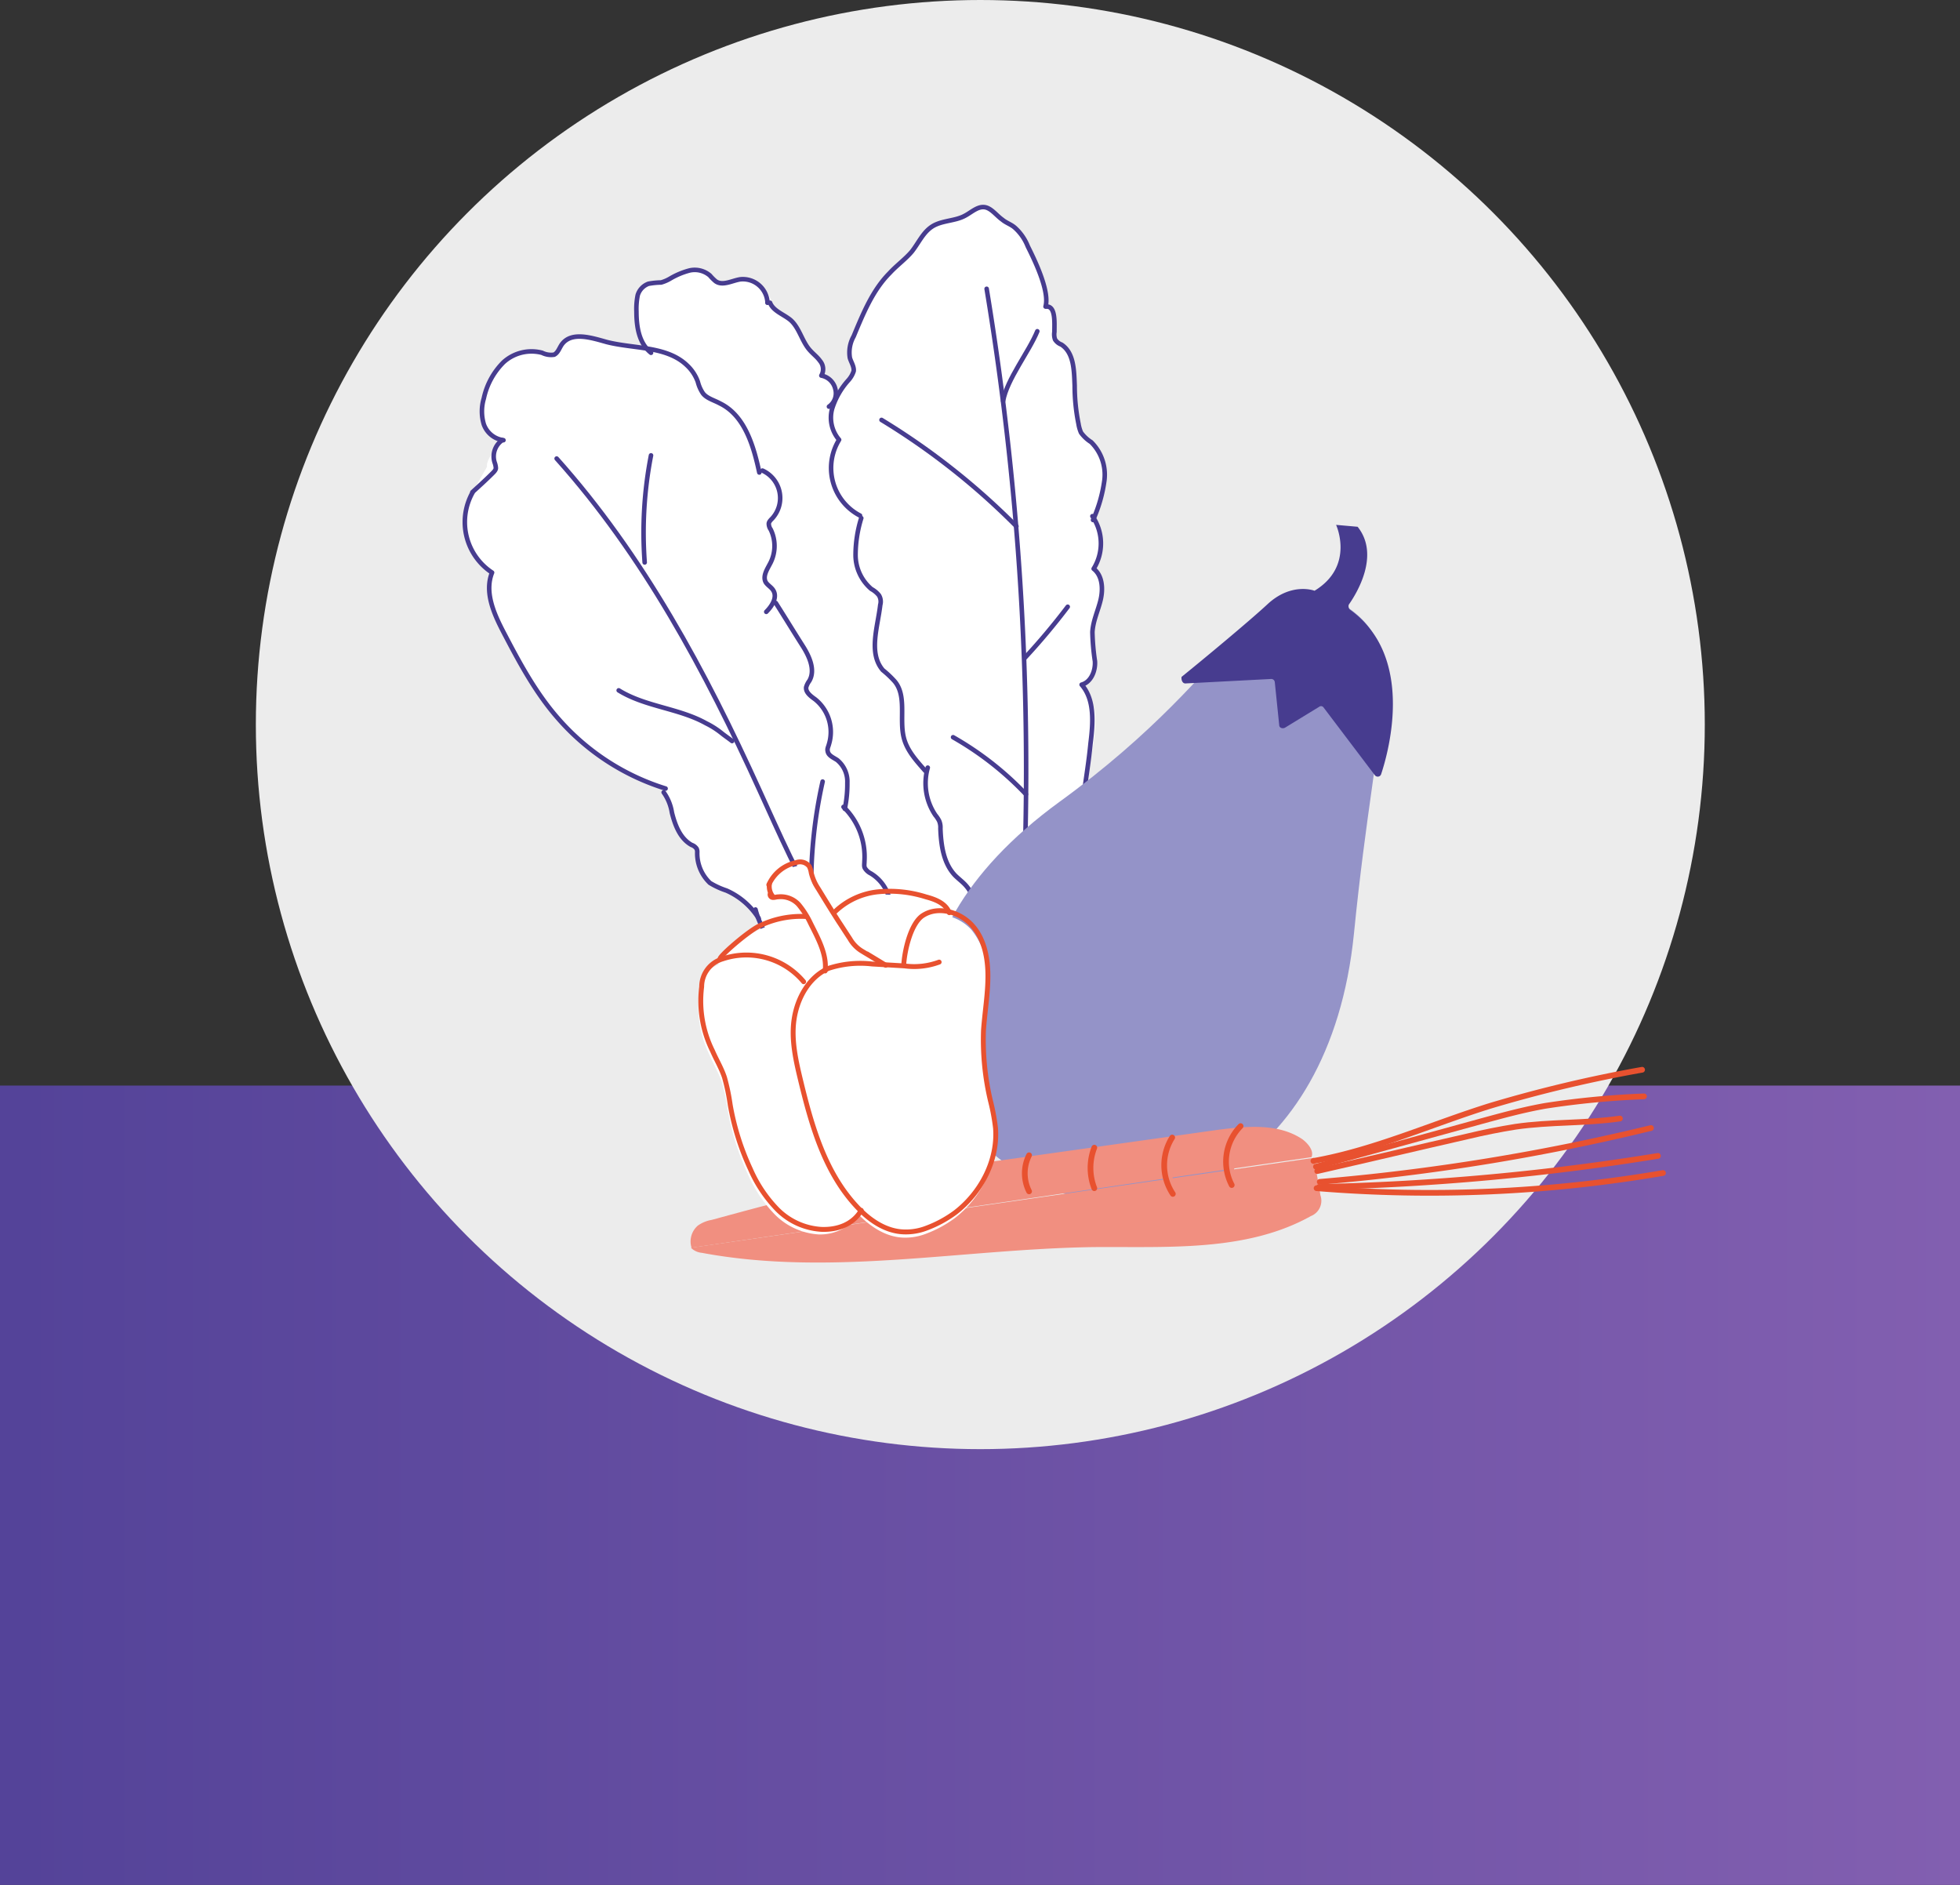 <svg id="Layer_1" data-name="Layer 1" xmlns="http://www.w3.org/2000/svg" xmlns:xlink="http://www.w3.org/1999/xlink" viewBox="0 0 309.5 297.6"><rect x="0" y="0" width="309.5" height="297.6" fill="#333333" stroke="none"/><defs><style>.cls-1{fill:url(#linear-gradient);}.cls-2{fill:#ececec;}.cls-3{fill:#fff;}.cls-10,.cls-4,.cls-9{fill:none;}.cls-4{stroke:#473c8f;stroke-width:0.72px;}.cls-10,.cls-4,.cls-8,.cls-9{stroke-linecap:round;stroke-linejoin:round;}.cls-5{fill:#9493c8;}.cls-6{fill:#473c8f;}.cls-7,.cls-8{fill:#f18f80;}.cls-10,.cls-8,.cls-9{stroke:#e8512f;}.cls-8,.cls-9{stroke-width:0.9px;}.cls-10{stroke-width:0.77px;}</style><linearGradient id="linear-gradient" x1="4.1" y1="-40.1" x2="313.6" y2="-40.1" gradientTransform="translate(-4.1 274.6)" gradientUnits="userSpaceOnUse"><stop offset="0.01" stop-color="#544399"/><stop offset="1" stop-color="#825fb0"/></linearGradient></defs><title>Food</title><rect class="cls-1" y="171.4" width="309.5" height="126.2"/><circle class="cls-2" cx="154.8" cy="114.4" r="114.4"/><path class="cls-3" d="M173.8,86.9a7.84,7.84,0,0,0-1.1-5.2c.4-1.1.8-2.1,1.1-3.2.5-1.7.9-3.6.4-4.9v-.1a6.72,6.72,0,0,0-2-3.8,5.72,5.72,0,0,1-1.6-1.5l-.3-.6c-.1-.2-.1-.5-.2-.7-.5-3.6.4-8.4-1.2-10.4h0a4.59,4.59,0,0,0-1.5-2.1c-.1-.1-.3-.2-.4-.3l-.6-.6a14,14,0,0,0-.2-3.1h0c-.1-1.1-.3-2.2-1.2-2.1a7.66,7.66,0,0,0-.6-4.3,18.06,18.06,0,0,0-1.2-3c-.4-.9-.8-1.6-1-2.1a8.08,8.08,0,0,0-2.1-3c-.6-.5-1.3-.7-1.9-1.2-.9-.7-1.7-1.9-2.9-2s-2.1.9-3.1,1.4a5.74,5.74,0,0,1-1.2.5h0a23.63,23.63,0,0,0-3.8,1.1,6.06,6.06,0,0,0-1.9,2c-1.3,1.3-2.4,2.9-4.2,4.7a.09.09,0,0,1-.1.1h0l-.6.6c-2.7,2.8-4.2,6.5-5.7,10a5.88,5.88,0,0,0-.6,3.4c.2.7.7,1.4.6,2.1a9.33,9.33,0,0,1-.5,1c-.1.1-.2.3-.3.4a12.76,12.76,0,0,0-2.2,3.5l-.1-.3a2.58,2.58,0,0,0,.3-1.9,2.79,2.79,0,0,0-2.2-2.1,2,2,0,0,0-.2-2.3c-.5-.7-1.1-1.1-1.7-1.8-1.2-1.4-1.6-3.5-3-4.7-.7-.6-1.6-1-2.3-1.6l-1-2a4.45,4.45,0,0,0-2.3-2.3,4.14,4.14,0,0,0-2.4-.6c-1.3.2-2.8,1.1-3.9.3-.4-.2-.6-.6-.9-.9a3.68,3.68,0,0,0-3.2-.8,12.06,12.06,0,0,0-3.1,1.3,9.08,9.08,0,0,1-1.4.6,14.89,14.89,0,0,0-2,.2,2.77,2.77,0,0,0-1.7,1.8,5.59,5.59,0,0,0-.2,2.6c.1,2.1.4,4.3,1.7,5.8-2-.3-4.2-.5-6.2-1-2.5-.6-5.6-1.7-7.1.4-.4.5-.6,1.3-1.2,1.6s-1.3-.1-1.9-.3A6.25,6.25,0,0,0,79.6,57a10,10,0,0,0-3.1,5.7,8.14,8.14,0,0,0,0,4.1,3.8,3.8,0,0,0,3.1,2.5l-.4.4.2-.3a2.59,2.59,0,0,0-1.1,1.4c-.7.9-1.5,2-1.4,2.9h0l-1.6,2.8c-.1.2-.2.3-.3.5l-.4.6.1-.1a.3.3,0,0,1-.1.2h0a9.54,9.54,0,0,0,3.1,12.6c-1.2,3,.3,6.3,1.7,9.2,2.5,4.9,5.1,9.7,8.7,13.8a37.86,37.86,0,0,0,15.3,10.5l1.5,1.2a17.45,17.45,0,0,1,1.3,3.2,18.75,18.75,0,0,0,.7,2.2,4.37,4.37,0,0,0,2.8,3.1h0a.09.09,0,0,1,.1.1h0l.3.3c0,.1.1.1.1.2a.37.37,0,0,0,.1.3,6.26,6.26,0,0,0,1.1,4v.1l.1.1.2.2a3.41,3.41,0,0,0,.6.6,2.44,2.44,0,0,0,.7.4c1.3.8,2.8,1.4,4.2,2.2a9.47,9.47,0,0,1,1.5,1.4l-.6-.8a4.34,4.34,0,0,1,1.2,1.1c.12.34.25.67.4,1a11.5,11.5,0,0,0-1-1.3l1,1.3a12.85,12.85,0,0,0,2.3,4.1,7,7,0,0,0,1.2,1.3l.1.1.2.2c2.9,2.4,2.5,2.5,3.4,4.1a4.13,4.13,0,0,0,3.1,3,3.53,3.53,0,0,1,1.1.3c1.4.5,1.5,2.7,3.2,3.2.2.1.5.1.8.2s.3.2.5.2c1.3.5,2.7.6,4,1a11.51,11.51,0,0,1,3.6,1.5,10.59,10.59,0,0,0,3.3,4c0,.2,0,.3.1.4a.28.28,0,0,0,.5,0,12.21,12.21,0,0,0,8.6,1.7h.1a16.77,16.77,0,0,0,5.8-1.6,9.1,9.1,0,0,0,4.3-4.8s5.9-2.9,6.3-14.3v-.1a62.88,62.88,0,0,0-.6-20.3,13.32,13.32,0,0,1-.4-2.8c.4-3.9,3-13.5,1.1-15.2h0a7.39,7.39,0,0,0-1.4-2.8.76.76,0,0,0,.3-.1c.2-.1.3-.2.5-.3s.1-.1.2-.1l.1-.1a2.26,2.26,0,0,0,.9-1.6h0a4.57,4.57,0,0,0,.2-1.6c0-1.5-.5-3.1-.4-4.6a4.86,4.86,0,0,1,.2-1.2v-.3c.4-1.3.8-2.5,1.1-3.5v-.1a1.51,1.51,0,0,0,.1-.7c0-.3.1-.5.1-.8a4.08,4.08,0,0,0-1.3-3.5A7.19,7.19,0,0,0,173.8,86.9ZM146.6,168c.1,0,.1.1.2.1a.09.09,0,0,1,.1.1h0Z"/><path class="cls-4" d="M146.3,166.5a13.47,13.47,0,0,0-6.6-4.1,26,26,0,0,1-4-1,7.49,7.49,0,0,1-3.3-2.5c-.3-.4-.5-.8-.9-1a3.76,3.76,0,0,0-1.5-.4,4.13,4.13,0,0,1-3.1-3,8.24,8.24,0,0,0-.4-1.7,3.77,3.77,0,0,0-1.5-1.3,13.44,13.44,0,0,1-5.7-7.9"/><path class="cls-4" d="M119.8,145a11.48,11.48,0,0,0-5.1-4.4,12.5,12.5,0,0,1-2.6-1.2,6.44,6.44,0,0,1-2-4.8,1.23,1.23,0,0,0-.1-.6,1.56,1.56,0,0,0-.8-.6c-1.8-1-2.6-3.1-3.1-5.1a7.49,7.49,0,0,0-1.3-3.2"/><path class="cls-4" d="M105.1,124.5a37.13,37.13,0,0,1-17-11.1c-3.6-4.1-6.2-9-8.7-13.8-1.5-2.9-2.9-6.2-1.7-9.2a9.54,9.54,0,0,1-3.1-12.6"/><path class="cls-4" d="M74.6,77.7c1.1-1,2.2-2,3.2-3,.2-.2.5-.5.5-.8a3.09,3.09,0,0,0-.2-.9,3.13,3.13,0,0,1,1.2-3.5"/><path class="cls-4" d="M79.5,69.5A3.8,3.8,0,0,1,76.4,67a7.15,7.15,0,0,1,0-4.1,11.43,11.43,0,0,1,3.1-5.7,6.57,6.57,0,0,1,6.1-1.5,3.2,3.2,0,0,0,1.9.3c.6-.3.8-1,1.2-1.6,1.5-2.1,4.6-1.1,7.1-.4,4.3,1.1,9.5.6,12.7,3.7a6.54,6.54,0,0,1,1.7,2.6,5.7,5.7,0,0,0,.8,1.8c.6.8,1.8,1.1,2.7,1.6,3.9,1.9,5.3,6.7,6.2,10.9"/><path class="cls-4" d="M120.4,74.3a4.76,4.76,0,0,1,1.5,7.6c-.2.2-.5.5-.5.8a1.61,1.61,0,0,0,.3.9,5.93,5.93,0,0,1,0,5.2c-.5,1-1.3,2.1-.8,3.1.3.5.9.8,1.2,1.3.7,1.1-.2,2.5-1.1,3.4"/><path class="cls-4" d="M122.5,95.2c1.4,2.2,2.8,4.5,4.2,6.7,1.1,1.7,2.1,3.9,1.1,5.6a3.13,3.13,0,0,0-.5,1c-.1.8.7,1.4,1.4,1.9a6.62,6.62,0,0,1,2.2,7.1c-.1.4-.3.7-.2,1.1.1.7.9,1,1.5,1.4a4.38,4.38,0,0,1,1.6,3.6,18.82,18.82,0,0,1-.4,4.1"/><path class="cls-4" d="M133.2,127.4a11,11,0,0,1,3.3,8.6c0,.4-.1.8.1,1.1a2.25,2.25,0,0,0,.9.8,6.39,6.39,0,0,1,3,4.3c.3,1.4.1,3,.9,4.2a13.7,13.7,0,0,0,2.1,2,2,2,0,0,1,.5,2.6,8.93,8.93,0,0,1,3.4,5.6,2.37,2.37,0,0,0,.5,1.4,5.1,5.1,0,0,0,1,.6,4.32,4.32,0,0,1,2.3,4.2"/><path class="cls-4" d="M101.6,53.8"/><path class="cls-4" d="M102.8,55.7c-1.9-1.5-2.3-4.1-2.3-6.5a10.83,10.83,0,0,1,.2-2.6,2.77,2.77,0,0,1,1.7-1.8,12.21,12.21,0,0,1,2-.2,6,6,0,0,0,1.4-.6,12.06,12.06,0,0,1,3.1-1.3,3.68,3.68,0,0,1,3.2.8,7.65,7.65,0,0,0,.9.9c1.1.8,2.6-.1,3.9-.3a3.9,3.9,0,0,1,4.28,3.47,1.79,1.79,0,0,1,0,.23"/><path class="cls-4" d="M130.9,64.2a2.57,2.57,0,0,0,1-2.8,2.79,2.79,0,0,0-2.2-2.1,2,2,0,0,0-.2-2.3c-.5-.7-1.1-1.1-1.7-1.8-1.2-1.4-1.6-3.5-3-4.7-1.1-.9-2.7-1.4-3.2-2.7"/><path class="cls-4" d="M157.1,159.1c-.6-2.4-2.3-14.1-3.1-16.5a7,7,0,0,0-1.4-2.7c-.5-.6-1.2-1.1-1.8-1.7-1.8-1.9-2.2-4.7-2.3-7.4a2.6,2.6,0,0,0-.2-1.2,4.86,4.86,0,0,0-.6-.9,9,9,0,0,1-1.2-7.5"/><path class="cls-4" d="M146.1,121.7c-1.4-1.6-2.9-3.2-3.4-5.3-.7-2.9.5-6.5-1.4-8.8a16.18,16.18,0,0,0-1.9-1.8c-2.3-2.7-.8-6.8-.4-10.3a1.92,1.92,0,0,0-.2-1.5,3.87,3.87,0,0,0-1.2-1,7.07,7.07,0,0,1-2.5-5.3,19.68,19.68,0,0,1,.9-5.9"/><path class="cls-4" d="M135.8,81.4A8.47,8.47,0,0,1,132.18,70c.1-.2.21-.38.32-.57a5.35,5.35,0,0,1-1.1-4.9A12.1,12.1,0,0,1,134,60a4,4,0,0,0,.8-1.4c.1-.7-.4-1.4-.6-2.1a5.22,5.22,0,0,1,.6-3.4c1.5-3.6,3-7.3,5.7-10,1.1-1.2,2.5-2.2,3.5-3.4,1.1-1.4,1.8-3.1,3.3-4s3.5-.8,5-1.6c1-.5,2-1.5,3.1-1.4s1.9,1.3,2.9,2c.6.5,1.3.7,1.9,1.2a7.78,7.78,0,0,1,2.1,3c.9,1.8,3.5,7,2.8,9.5"/><path class="cls-4" d="M165.9,163.6c3.6-2.2,5-6.7,5.8-10.8a64,64,0,0,0-.1-23.9,13.32,13.32,0,0,1-.4-2.8,23.18,23.18,0,0,1,.2-2.5c.3-2.1.6-4.1.8-6.2.4-3.2.7-6.9-1.4-9.3,1.5-.4,2.2-2.2,2.1-3.7a35.7,35.7,0,0,1-.4-4.6c.1-1.8.9-3.4,1.3-5.1s.3-3.8-1.1-4.9a7.58,7.58,0,0,0-.2-8.3"/><path class="cls-4" d="M172.6,82.1a22.62,22.62,0,0,0,1.8-6.3,7.24,7.24,0,0,0-2.1-6,5.72,5.72,0,0,1-1.6-1.5,5.74,5.74,0,0,1-.4-1.4,30.3,30.3,0,0,1-.6-6c-.1-2.4-.1-5.2-2.1-6.5a2,2,0,0,1-1-.8,2.45,2.45,0,0,1-.1-1.2c0-1.4.2-4-1.2-4"/><path class="cls-4" d="M161.3,147.7a465.4,465.4,0,0,0-5.5-102.1"/><path class="cls-4" d="M146.2,161.9c-6.6-4-11.8-10-15.9-16.5s-7.2-13.7-10.4-20.7c-8.5-18.7-18.3-37-32-52.3"/><path class="cls-4" d="M147.2,168.3a.28.28,0,0,1-.5,0,1.23,1.23,0,0,1-.1-.6c.3-2.5,2.5-4.4,4.8-5.5,3.7-1.7,8.3-2.1,11.7,0a2.56,2.56,0,0,1,1.2,1.1,2.73,2.73,0,0,1-.2,3,6.27,6.27,0,0,1-2.5,2,16.53,16.53,0,0,1-15-.3"/><path class="cls-4" d="M115.6,117c-.5-.4-1.1-.8-1.6-1.2a13.11,13.11,0,0,0-2.5-1.6c-4.3-2.4-9.6-2.6-13.8-5.2"/><path class="cls-4" d="M101.8,88.8a63.86,63.86,0,0,1,1-16.9"/><path class="cls-4" d="M128.1,141a74.36,74.36,0,0,1,1.8-17.6"/><path class="cls-4" d="M158.4,63.3c.6-3.4,4.1-7.8,5.4-11"/><path class="cls-4" d="M160.5,83.1a111.58,111.58,0,0,0-21.3-16.8"/><path class="cls-4" d="M161.8,103.9a105.19,105.19,0,0,0,6.8-8.1"/><path class="cls-4" d="M162,125.4a49.69,49.69,0,0,0-11.5-9"/><path class="cls-5" d="M211,94.8c12.2,6.8,6.5,15.3,2.8,52.6-3.8,37.8-32.5,49.2-51.3,38.7s-26.1-37,4.8-59.5C197.2,104.9,198.6,88,211,94.8Z"/><path class="cls-6" d="M187.3,107.9l13.4-.7a.56.56,0,0,1,.6.5l.7,6.8c0,.4.5.6.9.4l5.4-3.3a.48.48,0,0,1,.68.07s0,0,0,0l8.1,10.7a.58.58,0,0,0,.79.16.66.66,0,0,0,.21-.26c1.3-3.9,5.3-18.7-4.9-26a.79.79,0,0,1-.2-.8c1.2-1.7,5-7.8,1.4-12.3l-3.4-.3s3,6.5-3.4,10.4c0,0-3.6-1.4-7.4,2.1-2.9,2.7-10.5,9-13.6,11.5C186.5,107.3,186.7,108,187.3,107.9Z"/><path class="cls-7" d="M207.1,182.7c.4-1-.5-2.1-1.4-2.8-3.8-2.6-8.9-2.1-13.5-1.5l-34.1,4.8c-7.5,1-15,2.1-22.4,3.6-7.8,1.6-15.6,3.7-23.3,5.8a5.38,5.38,0,0,0-2.2.9,3.31,3.31,0,0,0-1,3.5"/><path class="cls-7" d="M207.5,182.8c.3,2,.7,3.9,1,5.9A2.6,2.6,0,0,1,207,192c-10.2,5.7-22.7,4.8-34.4,4.9-20.7.3-41.5,4.7-61.8.9a2.74,2.74,0,0,1-1.7-.8"/><path class="cls-8" d="M195.9,177.8a8,8,0,0,0-1.4,9.3"/><path class="cls-8" d="M185.1,179.6a8.2,8.2,0,0,0,.1,8.9"/><path class="cls-8" d="M172.8,181.2a8.83,8.83,0,0,0,0,6.4"/><path class="cls-8" d="M162.5,182.4a6.35,6.35,0,0,0,0,5.7"/><path class="cls-8" d="M151.3,183.8a3.76,3.76,0,0,0-.2,4.6"/><path class="cls-8" d="M137.7,186.6a4.63,4.63,0,0,0-.4,4.4"/><path class="cls-8" d="M127.9,189.2a4.57,4.57,0,0,0,.3,2.8"/><path class="cls-8" d="M144.3,185.7a3.17,3.17,0,0,0-.5,2.5"/><path class="cls-9" d="M207.4,183.3c9.6-1.7,18.6-5.8,27.9-8.7a214.6,214.6,0,0,1,24-5.7"/><path class="cls-9" d="M207.8,184.2,234,177c3.3-.9,6.6-1.8,10-2.4a136.1,136.1,0,0,1,15.6-1.5"/><path class="cls-9" d="M208,184.9c7.9-1.8,15.9-3.7,23.8-5.5q3.75-.9,7.5-1.5c5.5-.8,11-.5,16.5-1.3"/><path class="cls-9" d="M208.4,186.6a342.61,342.61,0,0,0,52.3-8.5"/><path class="cls-9" d="M208.3,187.4a383.69,383.69,0,0,0,53.5-4.9"/><path class="cls-9" d="M207.9,187.6a218.36,218.36,0,0,0,54.7-2.4"/><path class="cls-3" d="M153.4,146.8a7.37,7.37,0,0,0-3.8-2.2h.1c-.6-1.4-2.2-2.1-3.7-2.5a21.11,21.11,0,0,0-7.5-.8,11.35,11.35,0,0,0-5.3,1.9l-2.3.6c-.6-1-1.2-1.9-1.8-2.9a7.88,7.88,0,0,1-1.1-2.5,3.5,3.5,0,0,0-.3-1,1.81,1.81,0,0,0-2.1-.6,5.73,5.73,0,0,0-4.1,3.3l-.2.1a2.5,2.5,0,0,0,.5,1.9l.2.3h-.1c-.1,0-.2-.1-.3-.1l2.3,3.3a14.9,14.9,0,0,0-4.5,1.4c-2,1.1-6.1,4.7-6,5.1l.1.2a5.46,5.46,0,0,0-1.8,1.1,5.11,5.11,0,0,0-1.3,3.2,17.71,17.71,0,0,0,1.7,10.1c.6,1.4,1.4,2.7,1.9,4.2a32.9,32.9,0,0,1,.9,4.3,40.46,40.46,0,0,0,3.2,10.2,21.19,21.19,0,0,0,4.3,6.4,10.71,10.71,0,0,0,6.9,3.1,7.53,7.53,0,0,0,6.3-3.1c1.9,1.9,4.3,3.5,7,3.6a9,9,0,0,0,3.6-.6,18.5,18.5,0,0,0,4.6-2.5c4-3.1,6.7-8.2,6.3-13.3a32.89,32.89,0,0,0-.8-4.3,41.87,41.87,0,0,1-1.1-11.1c.2-2.9.7-5.7.7-8.6A11.52,11.52,0,0,0,153.4,146.8Zm-6.1-2.3a1.42,1.42,0,0,0-.6.2c-.1-.1-.2-.1-.3-.2Z"/><path class="cls-3" d="M121.6,142.2l-.3-.4A1.31,1.31,0,0,0,121.6,142.2Z"/><path class="cls-10" d="M126.9,155a11.79,11.79,0,0,0-12.8-3.6,4.58,4.58,0,0,0-3.3,4.4,17.71,17.71,0,0,0,1.7,10.1c.6,1.4,1.4,2.7,1.9,4.2a32.9,32.9,0,0,1,.9,4.3,40.46,40.46,0,0,0,3.2,10.2,21.19,21.19,0,0,0,4.3,6.4,10.71,10.71,0,0,0,6.9,3.1c2.6.1,5-.8,6.3-3"/><path class="cls-10" d="M148.3,151.9a11.33,11.33,0,0,1-5.5.6l-5.1-.3a16.14,16.14,0,0,0-6.9.7c-3.1,1.4-4.9,4.7-5.4,8s.3,6.7,1.1,10c1.7,7,3.8,14.2,8.7,19.5,2,2.2,4.6,4,7.5,4.1a9,9,0,0,0,3.6-.6,18.5,18.5,0,0,0,4.6-2.5c4-3.1,6.7-8.2,6.3-13.3a32.89,32.89,0,0,0-.8-4.3,41.87,41.87,0,0,1-1.1-11.1c.2-2.9.7-5.7.7-8.6s-.6-5.9-2.5-8-5.3-3.1-7.7-1.6c-2,1.2-3,5.7-3.1,8"/><path class="cls-10" d="M113.7,151.4c-.1-.4,4-4,6-5.1a15,15,0,0,1,7.5-1.6"/><path class="cls-10" d="M131.9,143.9a11.52,11.52,0,0,1,6.8-3.1,19,19,0,0,1,7.5.8c1.5.4,3.1,1,3.7,2.5"/><path class="cls-10" d="M136.9,150.6c6.3,3.8.9.6-.9-.5a5.46,5.46,0,0,1-1.8-1.9c-.6-.9-1.1-1.7-1.7-2.6-1.1-1.7-2.2-3.5-3.3-5.3a7.88,7.88,0,0,1-1.1-2.5,3.5,3.5,0,0,0-.3-1,1.81,1.81,0,0,0-2.1-.6,6.1,6.1,0,0,0-4.3,3.5"/><path class="cls-10" d="M130.3,153.3c.3-2.6-1.1-5.1-2.3-7.5a13.59,13.59,0,0,0-1.9-3,3.81,3.81,0,0,0-3.2-1.2c-.3,0-.5.1-.8.1a.47.47,0,0,1-.5-.44v-.06"/><path class="cls-10" d="M121.5,139.6a2.5,2.5,0,0,0,.5,1.9"/></svg>